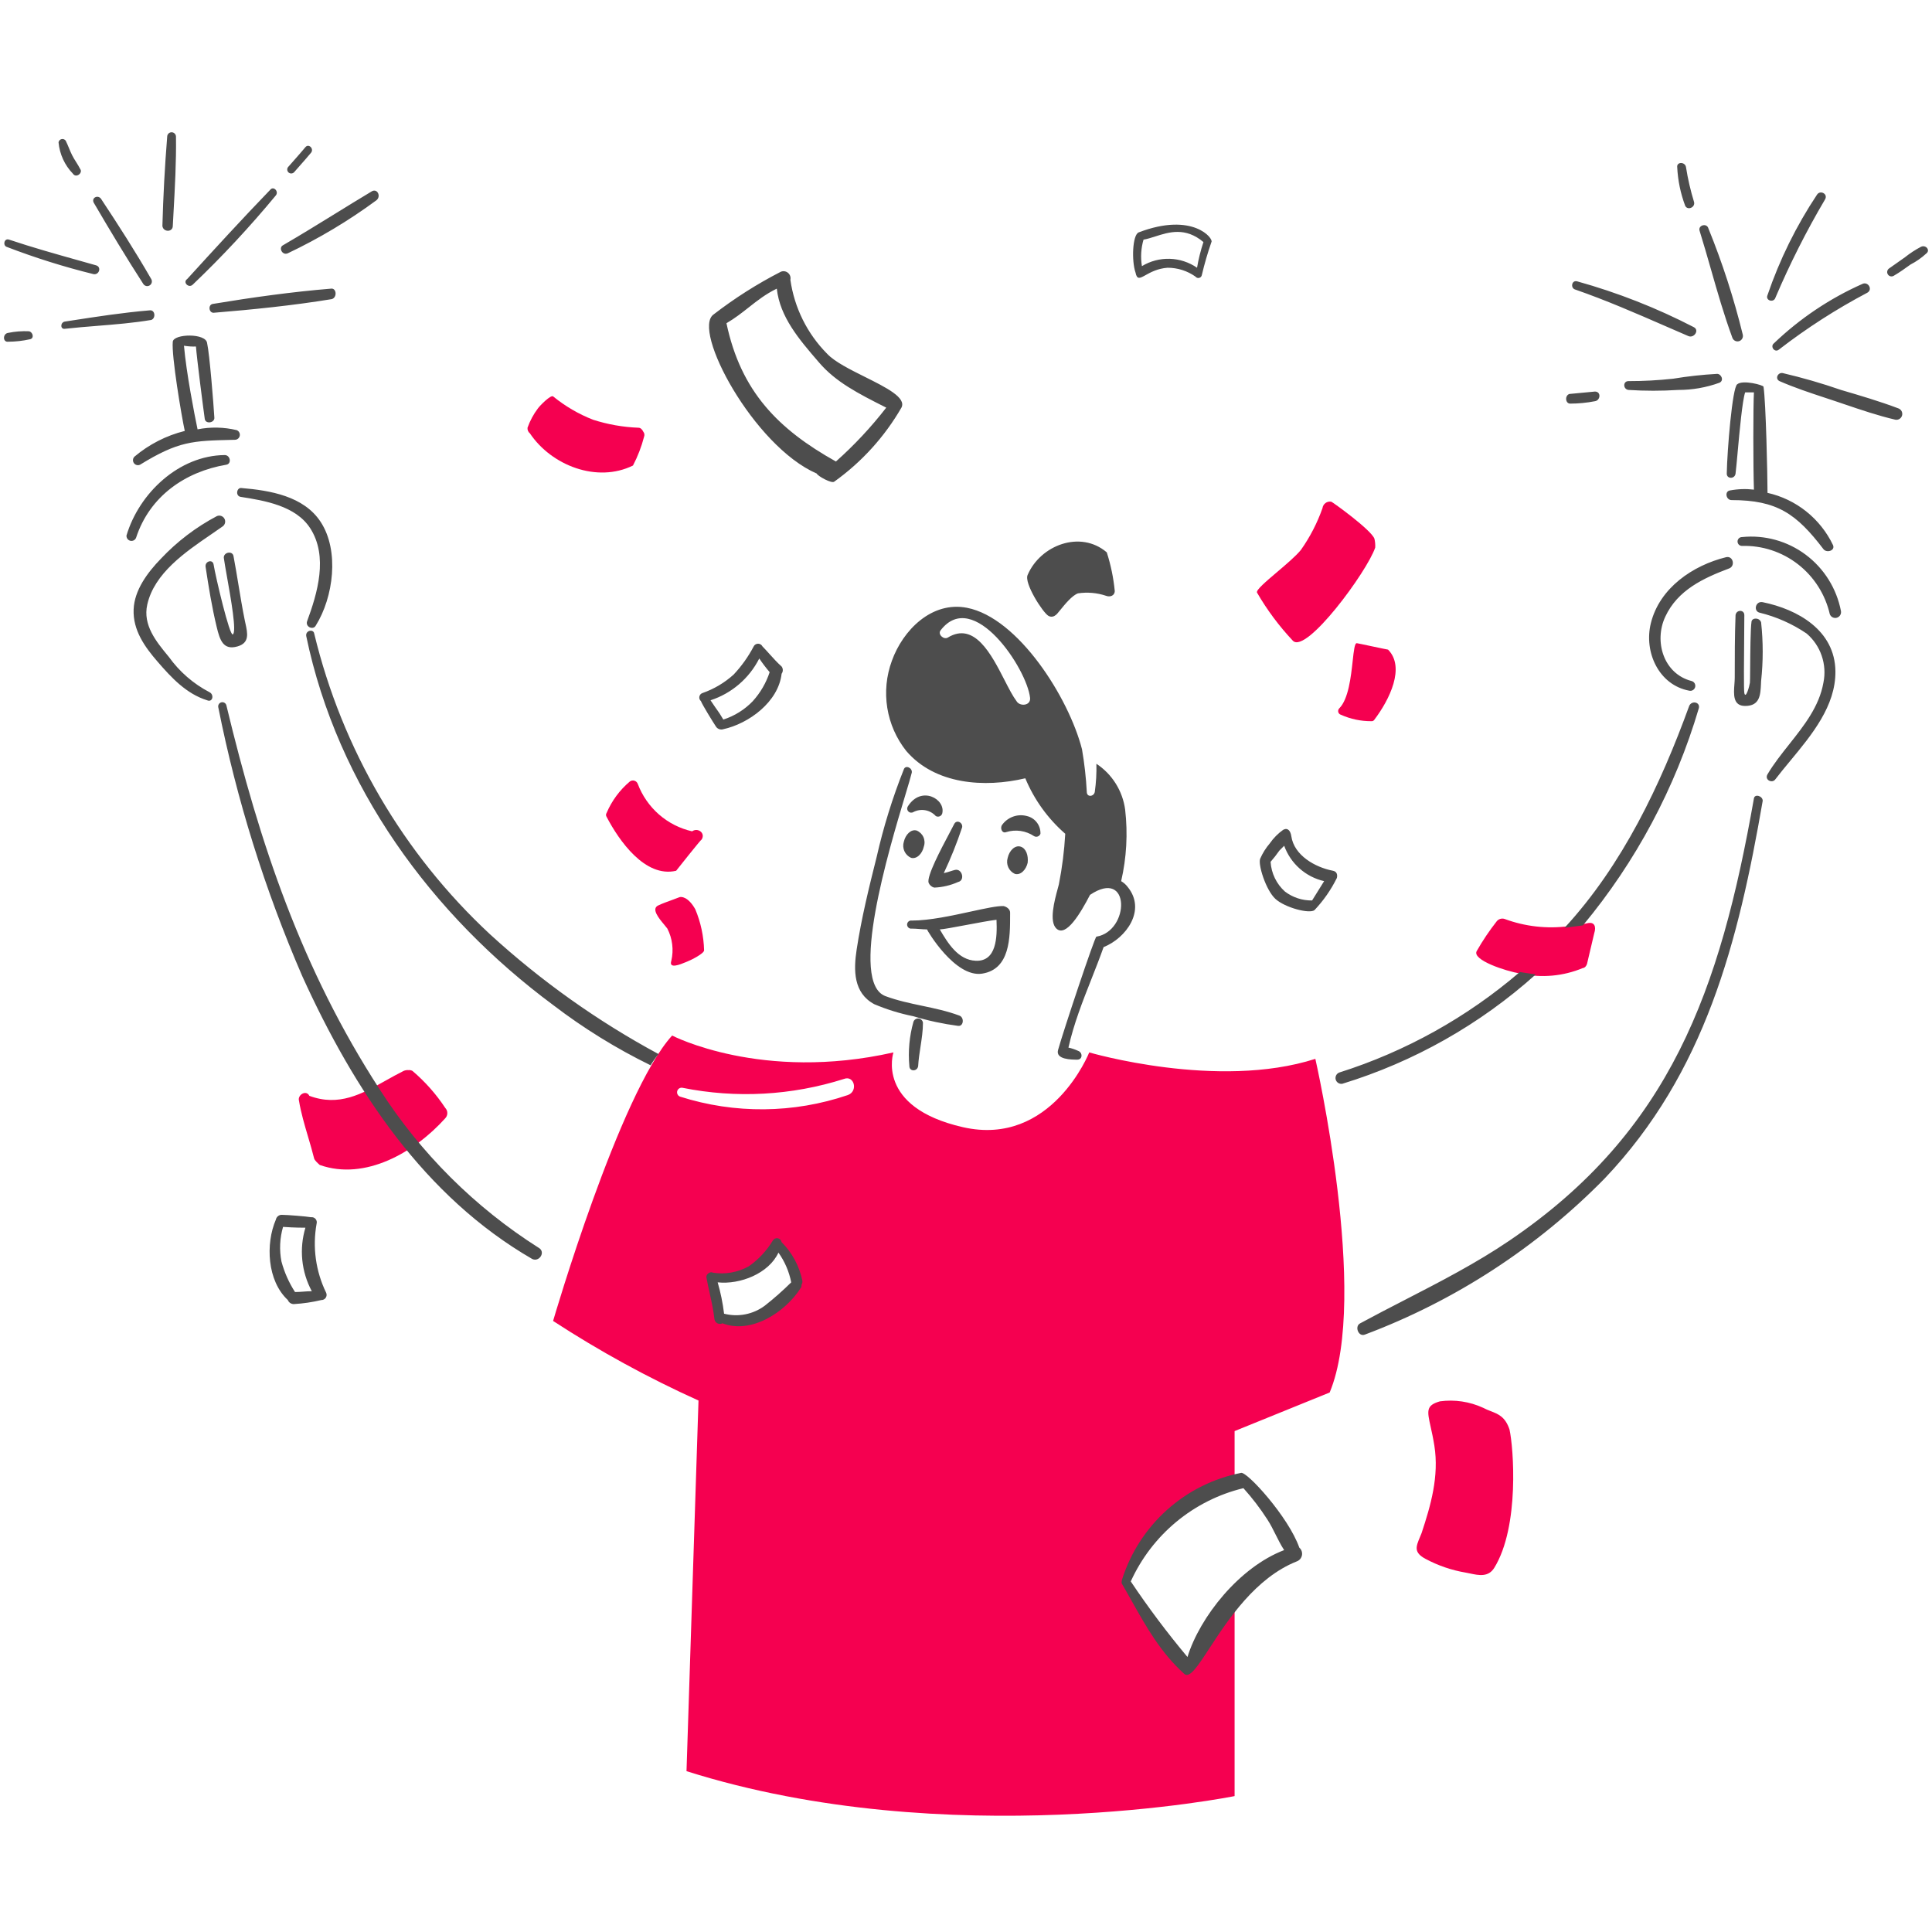 <svg width="241" height="241" viewBox="0 0 241 241" fill="none" xmlns="http://www.w3.org/2000/svg">
<g clip-path="url(#clip0_1311_38931)">
<path fill-rule="evenodd" clip-rule="evenodd" d="M66.102 54.058C68.793 58.07 74.475 60.276 78.959 58.07C79.558 56.924 80.024 55.713 80.348 54.46C80.385 54.359 80.395 54.251 80.378 54.145C80.36 54.04 80.316 53.94 80.248 53.857C80.149 53.656 79.949 53.356 79.65 53.356C77.718 53.284 75.806 52.947 73.965 52.354C72.168 51.648 70.49 50.666 68.992 49.443C68.693 49.242 67.393 50.542 67.098 50.947C66.546 51.678 66.11 52.491 65.804 53.356C65.79 53.489 65.81 53.624 65.862 53.746C65.914 53.869 65.997 53.977 66.102 54.058ZM171.546 68.299C170.564 71.262 162.951 81.614 161.28 79.932C159.559 78.107 158.054 76.086 156.796 73.911C156.685 73.582 157.921 72.533 159.291 71.37C160.424 70.409 161.648 69.37 162.277 68.597C163.41 66.993 164.316 65.24 164.969 63.385C164.985 63.259 165.027 63.137 165.092 63.027C165.157 62.917 165.243 62.822 165.345 62.747C165.448 62.672 165.565 62.619 165.689 62.591C165.812 62.562 165.94 62.56 166.065 62.583C166.165 62.583 171.048 66.093 171.446 67.196C171.533 67.557 171.567 67.929 171.546 68.299ZM169.257 80.233C168.983 80.194 168.878 81.148 168.737 82.435C168.519 84.421 168.214 87.201 167.066 88.357C167.006 88.415 166.962 88.488 166.94 88.569C166.917 88.649 166.915 88.734 166.935 88.815C166.955 88.896 166.996 88.971 167.054 89.031C167.112 89.091 167.184 89.135 167.264 89.159C168.456 89.694 169.748 89.968 171.053 89.961C171.132 89.971 171.212 89.957 171.283 89.922C171.354 89.886 171.412 89.83 171.451 89.76C173.325 87.287 175.328 83.232 173.146 81.035C173.096 81.035 172.13 80.831 171.173 80.629L171.173 80.629C170.234 80.43 169.305 80.233 169.257 80.233ZM86.334 103.701C84.806 103.355 83.387 102.634 82.204 101.601C81.022 100.568 80.112 99.256 79.556 97.783C79.521 97.688 79.465 97.602 79.391 97.533C79.318 97.463 79.229 97.412 79.132 97.384C79.036 97.355 78.934 97.35 78.835 97.368C78.736 97.387 78.642 97.428 78.562 97.489C77.308 98.548 76.318 99.887 75.672 101.4C75.621 101.474 75.594 101.561 75.594 101.651C75.594 101.74 75.621 101.828 75.672 101.901C77.208 104.842 80.457 109.528 84.343 108.621C84.343 108.621 87.433 104.71 87.532 104.71C88.028 103.901 87.031 103.199 86.334 103.701ZM179.619 174.805C181.452 174.556 183.318 174.834 185.001 175.607C185.322 175.781 185.643 175.906 185.955 176.027C186.902 176.395 187.767 176.73 188.297 178.315C188.794 180.521 189.579 190.403 186.402 195.565C185.664 196.764 184.465 196.509 183.389 196.28L183.388 196.28C183.192 196.238 182.999 196.197 182.815 196.166C181.073 195.871 179.391 195.295 177.832 194.461C176.322 193.657 176.624 192.937 177.129 191.731C177.193 191.579 177.26 191.42 177.326 191.252C178.467 187.811 179.532 184.153 178.922 180.321C178.772 179.383 178.602 178.616 178.461 177.982C178.016 175.975 177.868 175.308 179.619 174.805ZM164.078 132.082C151.919 135.993 135.873 131.28 135.873 131.28C135.873 131.28 131.18 143.121 120.12 140.607C109.155 138.111 111.449 131.28 111.449 131.28C95.005 134.99 83.842 129.174 83.842 129.174C77.265 136.395 68.993 164.777 68.993 164.777C74.778 168.547 80.842 171.866 87.132 174.705L85.636 220.938C118.326 231.267 154.005 224.046 154.005 224.046V198.774C151.617 201.613 149.544 204.706 147.826 208L140.55 197.169C141.743 194.215 143.566 191.56 145.891 189.394C148.216 187.228 150.987 185.602 154.005 184.633V178.516L165.865 173.702C170.848 161.768 164.078 132.082 164.078 132.082ZM89.822 164.676L88.92 159.361C88.92 159.361 93.604 160.864 96.993 155.449L99.584 159.962C99.574 159.962 99.519 160.032 99.424 160.156C98.611 161.206 94.816 166.111 89.822 164.676ZM105.768 136.596C98.99 138.9 91.659 138.97 84.839 136.796C84.703 136.748 84.59 136.65 84.523 136.522C84.456 136.393 84.44 136.244 84.478 136.104C84.516 135.964 84.605 135.844 84.728 135.768C84.85 135.691 84.997 135.665 85.138 135.693C91.834 137.036 98.759 136.657 105.27 134.59C106.565 134.088 107.074 136.12 105.768 136.596ZM51.452 133.587C53.024 134.923 54.4 136.476 55.539 138.2C55.707 138.375 55.801 138.609 55.8 138.853C55.799 139.096 55.703 139.33 55.533 139.504C51.745 143.716 45.57 147.326 39.886 145.32C39.879 145.313 39.87 145.305 39.859 145.295C39.849 145.286 39.838 145.275 39.825 145.263C39.816 145.255 39.806 145.246 39.796 145.237C39.617 145.076 39.27 144.764 39.188 144.518C38.964 143.616 38.698 142.715 38.432 141.814C37.987 140.308 37.542 138.803 37.294 137.297C37.094 136.595 38.19 135.893 38.59 136.696C42.279 138.068 45.136 136.464 48.133 134.782C48.859 134.375 49.593 133.962 50.349 133.587C50.538 133.506 50.743 133.471 50.947 133.486C51.122 133.47 51.297 133.504 51.452 133.587ZM198.156 115.134C197.335 115.319 196.503 115.453 195.665 115.535C192.974 115.886 190.238 115.577 187.692 114.633C187.515 114.573 187.325 114.57 187.146 114.624C186.968 114.677 186.81 114.785 186.695 114.933C185.774 116.106 184.941 117.346 184.203 118.644C183.608 119.749 187.793 121.139 189.685 121.452C192.287 122.022 195 121.777 197.459 120.749C197.658 120.749 197.858 120.55 197.964 120.248C198.116 119.585 198.268 118.947 198.42 118.308L198.421 118.306C198.567 117.691 198.714 117.075 198.861 116.435C199.153 115.539 198.854 115.031 198.156 115.134ZM84.013 112.198C83.384 112.426 82.527 112.737 82.148 112.927C81.174 113.336 82.184 114.543 82.861 115.353C83.015 115.537 83.152 115.701 83.245 115.83C83.88 117.065 84.056 118.487 83.743 119.842C83.386 120.921 84.871 120.301 85.541 120.022C85.618 119.99 85.684 119.962 85.736 119.942C86.235 119.748 87.829 118.944 87.829 118.544C87.784 116.785 87.412 115.05 86.733 113.429C85.836 111.824 84.939 111.824 84.739 111.924C84.666 111.961 84.378 112.066 84.013 112.198Z" fill="#F50050"/>
<path fill-rule="evenodd" clip-rule="evenodd" d="M21.643 26.549L21.643 26.548L21.643 26.548C21.819 23.383 21.995 20.218 21.952 17.052C21.952 16.905 21.894 16.765 21.791 16.662C21.688 16.558 21.549 16.5 21.403 16.5C21.258 16.5 21.119 16.558 21.016 16.662C20.913 16.765 20.855 16.905 20.855 17.052C20.557 20.762 20.358 24.473 20.258 28.184C20.358 28.986 21.554 28.986 21.554 28.184C21.583 27.641 21.613 27.099 21.643 26.556L21.643 26.556L21.643 26.555L21.643 26.555L21.643 26.555L21.643 26.555L21.643 26.554L21.643 26.554L21.643 26.554L21.643 26.553L21.643 26.553L21.643 26.553L21.643 26.552L21.643 26.552L21.643 26.552L21.643 26.551L21.643 26.551L21.643 26.551L21.643 26.55L21.643 26.55L21.643 26.55L21.643 26.55L21.643 26.549L21.643 26.549L21.643 26.549ZM9.492 20.208L9.492 20.208L9.492 20.208C9.318 19.933 9.145 19.659 8.996 19.359C8.845 19.058 8.721 18.756 8.596 18.454C8.472 18.154 8.348 17.853 8.198 17.553C8.142 17.471 8.063 17.409 7.971 17.373C7.88 17.337 7.779 17.329 7.683 17.351C7.587 17.372 7.499 17.422 7.431 17.494C7.363 17.566 7.318 17.656 7.302 17.754C7.436 19.226 8.069 20.607 9.095 21.665C9.494 22.267 10.391 21.564 9.992 21.064C9.843 20.762 9.667 20.485 9.492 20.208ZM3.615 41.322C2.746 41.282 1.875 41.349 1.023 41.523C0.324 41.612 0.324 42.715 1.023 42.625C1.928 42.622 2.831 42.521 3.715 42.325C4.312 42.224 4.113 41.422 3.615 41.322ZM125.702 107.005C125.901 106.107 126.599 105.406 127.297 105.606C127.995 105.806 128.294 106.71 128.194 107.612C127.995 108.51 127.297 109.211 126.599 109.01C126.231 108.845 125.936 108.549 125.771 108.179C125.605 107.81 125.581 107.391 125.702 107.005ZM114.341 103.601C113.643 103.4 112.952 104.101 112.746 104.999C112.625 105.386 112.649 105.804 112.814 106.174C112.98 106.544 113.275 106.839 113.643 107.005C114.34 107.205 115.047 106.505 115.238 105.606C115.374 105.22 115.356 104.796 115.189 104.423C115.022 104.049 114.718 103.755 114.341 103.601ZM126.379 101.863C126.93 101.666 127.528 101.642 128.094 101.794C128.587 101.907 129.026 102.189 129.335 102.591C129.644 102.994 129.804 103.492 129.788 104.001C129.761 104.079 129.718 104.149 129.662 104.208C129.605 104.267 129.536 104.312 129.46 104.341C129.384 104.37 129.302 104.382 129.221 104.375C129.14 104.368 129.061 104.343 128.991 104.302C128.483 103.962 127.906 103.741 127.303 103.654C126.699 103.567 126.084 103.617 125.502 103.8C125.004 104.001 124.711 103.304 125.004 102.898C125.348 102.421 125.827 102.06 126.379 101.863ZM113.244 100.592C113.183 100.69 113.156 100.805 113.169 100.92C113.181 101.035 113.232 101.142 113.314 101.224C113.395 101.306 113.501 101.357 113.615 101.37C113.729 101.382 113.844 101.356 113.941 101.294C114.397 101.059 114.917 100.98 115.421 101.071C115.924 101.161 116.385 101.416 116.732 101.795C116.802 101.836 116.881 101.86 116.962 101.867C117.043 101.874 117.125 101.863 117.201 101.834C117.277 101.805 117.346 101.76 117.403 101.701C117.459 101.643 117.502 101.572 117.529 101.495C118.018 99.692 114.917 97.93 113.244 100.592ZM121.112 113.706L121.112 113.706C122.905 113.316 124.427 112.984 125.203 113.027C125.601 113.124 126 113.429 126.002 113.826L126.002 114.067C126.005 116.961 126.009 120.901 122.513 121.452C119.13 121.986 115.636 116.036 115.636 115.936C115.337 115.936 115.013 115.911 114.689 115.885C114.365 115.86 114.041 115.835 113.742 115.835C113.669 115.847 113.595 115.844 113.524 115.824C113.453 115.804 113.388 115.77 113.332 115.722C113.276 115.674 113.231 115.615 113.2 115.548C113.169 115.481 113.153 115.408 113.153 115.334C113.153 115.26 113.169 115.187 113.2 115.12C113.231 115.053 113.276 114.993 113.332 114.946C113.388 114.898 113.453 114.863 113.524 114.844C113.595 114.824 113.669 114.82 113.742 114.832C115.945 114.832 118.761 114.219 121.112 113.706ZM117.23 115.936C118.227 117.641 119.522 119.755 121.715 119.847C124.305 119.956 124.405 116.937 124.304 114.733C123.48 114.83 121.945 115.118 120.508 115.388C118.994 115.672 117.588 115.936 117.23 115.936ZM39.194 79.029C39.095 78.428 38.098 78.629 38.198 79.331C42.085 98.084 53.844 114.13 68.993 125.363C72.79 128.267 76.863 130.786 81.153 132.884C81.452 132.395 81.785 131.927 82.149 131.486C74.556 127.391 67.493 122.37 61.12 116.538C50.299 106.482 42.671 93.433 39.194 79.029ZM47.363 135.893C52.463 143.855 59.232 150.598 67.195 155.65C68.097 156.151 67.3 157.455 66.403 157.055C52.958 149.283 44.194 136.06 37.699 121.753C33.038 110.994 29.531 99.765 27.235 88.258C27.198 88.126 27.215 87.985 27.281 87.865C27.346 87.745 27.456 87.655 27.587 87.616C27.717 87.576 27.858 87.59 27.978 87.654C28.099 87.717 28.19 87.826 28.232 87.957C32.401 105.299 37.648 120.91 47.363 135.893ZM211.91 88.357C212.125 87.558 211.012 87.354 210.714 88.055C207.148 97.863 202.414 107.884 195.166 115.736C195.864 115.635 196.662 115.535 197.459 115.434C204.061 107.495 208.979 98.28 211.91 88.357ZM167.062 133.788C175.329 131.171 182.989 126.907 189.585 121.251C190.183 121.352 190.881 121.452 191.579 121.547C184.614 127.796 176.385 132.449 167.46 135.186C167.281 135.222 167.096 135.189 166.94 135.094C166.785 134.998 166.671 134.848 166.62 134.672C166.57 134.495 166.588 134.307 166.67 134.143C166.751 133.979 166.892 133.852 167.062 133.788ZM218.787 99.59C214.569 123.556 208.36 141.131 188.289 154.754C184.143 157.568 179.67 159.872 175.222 162.164C173.353 163.127 171.487 164.088 169.653 165.083C168.946 165.464 169.456 166.794 170.25 166.481C181.503 162.259 191.706 155.62 200.149 147.025C212.711 133.813 216.83 117.554 219.883 99.889C219.883 99.288 218.892 98.988 218.787 99.59ZM113.436 132.985C113.265 131.131 113.436 129.261 113.941 127.469C113.984 127.338 114.07 127.224 114.185 127.148C114.301 127.071 114.438 127.036 114.575 127.047C114.713 127.059 114.842 127.117 114.943 127.212C115.044 127.306 115.11 127.433 115.131 127.57C115.131 128.573 114.977 129.575 114.823 130.578C114.7 131.38 114.577 132.182 114.532 132.985C114.432 133.687 113.436 133.687 113.436 132.985ZM39.394 78.027C41.587 74.517 42.37 68.709 39.991 65.09C37.887 61.888 33.712 61.179 30.125 60.877C29.527 60.777 29.329 61.873 30.025 61.981C33.021 62.447 36.888 63.093 38.695 65.892C40.969 69.414 39.593 74.015 38.297 77.526C38.098 78.228 39.095 78.629 39.394 78.027ZM21.06 81.938C22.387 83.79 24.128 85.302 26.143 86.351C26.736 86.653 26.538 87.655 25.837 87.354C23.246 86.552 21.374 84.527 19.659 82.54C18.084 80.724 16.564 78.628 16.669 76.021C16.766 73.614 18.386 71.433 20.063 69.703C22.082 67.557 24.439 65.762 27.039 64.388C27.21 64.308 27.404 64.296 27.583 64.356C27.762 64.415 27.911 64.541 28 64.708C28.09 64.875 28.112 65.069 28.063 65.252C28.014 65.435 27.897 65.592 27.737 65.691C27.285 66.012 26.806 66.34 26.311 66.678L26.311 66.678C23.095 68.878 19.245 71.511 18.369 75.42C17.794 77.975 19.497 80.041 20.966 81.825L21.06 81.938ZM16.969 67.095C18.665 61.884 23.125 58.833 28.232 57.969C28.927 57.851 28.729 56.759 28.032 56.765C22.348 56.816 17.369 61.48 15.78 66.794C15.767 66.942 15.807 67.09 15.893 67.211C15.978 67.332 16.104 67.418 16.247 67.454C16.39 67.491 16.541 67.474 16.674 67.409C16.806 67.343 16.911 67.232 16.969 67.095ZM215.299 69.508C216.192 69.282 216.495 70.606 215.698 70.906C212.508 72.11 209.275 73.593 207.728 76.929C206.287 80.019 207.523 84.062 211.013 84.952C211.17 84.993 211.305 85.094 211.388 85.235C211.471 85.376 211.496 85.544 211.457 85.702C211.417 85.861 211.317 85.998 211.178 86.083C211.039 86.168 210.873 86.194 210.715 86.156C206.928 85.454 205.033 81.342 205.931 77.731C207.026 73.321 211.189 70.525 215.299 69.508ZM219.883 75.118C218.983 74.936 218.687 76.222 219.484 76.423C221.583 76.933 223.574 77.815 225.364 79.03C226.225 79.767 226.874 80.724 227.242 81.8C227.61 82.877 227.685 84.032 227.457 85.147C226.938 88.115 225.048 90.5 223.181 92.854C222.209 94.08 221.242 95.299 220.481 96.587C220.069 97.281 221.078 97.79 221.477 97.188C222.048 96.442 222.674 95.686 223.314 94.912L223.314 94.912C226.03 91.63 228.992 88.052 228.952 83.749C228.905 78.629 224.251 76.008 219.883 75.118ZM216.903 67.156C217.006 67.053 217.146 66.995 217.291 66.995C220.123 66.703 222.961 67.488 225.247 69.195C227.533 70.903 229.101 73.409 229.643 76.222C229.676 76.4 229.641 76.584 229.546 76.739C229.451 76.893 229.303 77.006 229.13 77.056C228.956 77.106 228.771 77.09 228.609 77.01C228.447 76.93 228.32 76.792 228.254 76.623C227.687 74.147 226.285 71.944 224.286 70.39C222.287 68.836 219.816 68.026 217.291 68.098C217.146 68.098 217.006 68.04 216.903 67.937C216.8 67.833 216.743 67.693 216.743 67.546C216.743 67.4 216.8 67.26 216.903 67.156ZM215.399 59.072C215.387 59.774 216.409 59.775 216.495 59.072C216.562 58.542 216.65 57.577 216.754 56.44L216.754 56.438L216.754 56.435L216.754 56.434C217.002 53.71 217.34 50.005 217.691 48.943H218.788C218.688 50.549 218.688 58.27 218.788 61.078C217.792 60.959 216.784 60.993 215.798 61.179C215.099 61.279 215.299 62.382 215.996 62.382C221.673 62.382 224.096 64.093 227.458 68.5C227.847 69.008 228.946 68.704 228.654 67.998C227.87 66.361 226.727 64.924 225.312 63.795C223.896 62.666 222.245 61.874 220.482 61.48C220.482 59.374 220.282 50.147 219.983 48.242C219.983 48.041 217.392 47.339 216.699 47.94C216.096 48.342 215.449 56.163 215.399 59.072ZM8.889 39.99L8.889 39.99L8.889 39.99L8.889 39.99L8.889 39.99L8.889 39.99L8.89 39.99L8.89 39.99L8.89 39.99L8.89 39.99L8.89 39.99L8.89 39.99L8.89 39.99L8.89 39.99L8.89 39.99L8.89 39.99L8.89 39.99L8.891 39.99L8.891 39.99L8.891 39.99L8.891 39.99L8.891 39.99L8.891 39.99L8.891 39.99L8.891 39.99C12.112 39.492 15.348 38.992 18.664 38.714C19.362 38.613 19.461 39.717 18.863 39.911C16.622 40.287 14.381 40.467 12.139 40.647L12.139 40.647L12.139 40.647L12.139 40.647L12.139 40.647L12.139 40.647L12.139 40.647L12.139 40.647L12.139 40.647L12.138 40.647L12.138 40.647L12.138 40.647L12.138 40.647L12.138 40.647L12.138 40.647L12.138 40.647L12.137 40.647L12.137 40.647L12.137 40.647L12.137 40.648L12.137 40.648L12.137 40.648L12.137 40.648L12.137 40.648L12.136 40.648L12.136 40.648L12.136 40.648L12.136 40.648L12.136 40.648L12.136 40.648L12.136 40.648C10.79 40.756 9.445 40.864 8.099 41.014C7.502 41.115 7.501 40.205 8.099 40.112L8.889 39.99ZM41.287 36.006C36.404 36.408 31.42 37.102 26.538 37.913C25.939 38.012 26.039 39.016 26.637 39.016C31.521 38.614 36.504 38.114 41.387 37.312C42.084 37.113 41.985 35.906 41.287 36.006ZM34.411 24.373C31.176 28.286 27.715 32.003 24.045 35.505C23.54 36 22.749 35.207 23.354 34.803C26.736 31.092 30.225 27.282 33.712 23.67C34.111 23.17 34.812 23.874 34.411 24.373ZM17.866 35.405C17.905 35.471 17.957 35.528 18.018 35.574C18.08 35.62 18.149 35.653 18.223 35.672C18.297 35.69 18.374 35.694 18.45 35.682C18.525 35.671 18.598 35.645 18.663 35.605C18.729 35.566 18.786 35.514 18.831 35.452C18.877 35.39 18.91 35.32 18.928 35.245C18.947 35.171 18.95 35.093 18.939 35.017C18.928 34.941 18.902 34.868 18.862 34.803C16.891 31.381 14.776 28.084 12.585 24.774C12.185 24.273 11.388 24.673 11.688 25.276C13.681 28.685 15.739 32.118 17.866 35.405ZM9.905 32.512L9.905 32.512L9.907 32.512C10.603 32.707 11.296 32.902 11.986 33.098C12.684 33.3 12.385 34.301 11.687 34.201C7.998 33.294 4.37 32.155 0.823 30.791C0.322 30.599 0.525 29.688 1.123 29.888C4.02 30.86 6.984 31.692 9.905 32.512ZM46.968 24.974C43.499 27.531 39.794 29.748 35.905 31.593C35.215 31.91 34.709 30.891 35.307 30.59C37.54 29.29 39.689 27.965 41.841 26.638L41.841 26.638L41.842 26.637C43.34 25.714 44.839 24.789 46.37 23.871C47.06 23.456 47.566 24.473 46.968 24.974ZM37.403 20.668L37.403 20.668L37.403 20.668L37.403 20.668C37.873 20.135 38.342 19.603 38.796 19.058C39.206 18.566 38.508 17.863 38.099 18.356C37.648 18.897 37.182 19.425 36.717 19.953L36.716 19.953L36.716 19.953L36.716 19.954L36.715 19.954L36.715 19.954L36.715 19.954L36.715 19.955L36.715 19.955L36.714 19.955L36.714 19.955L36.714 19.956C36.477 20.224 36.24 20.492 36.005 20.762C35.953 20.807 35.911 20.862 35.881 20.924C35.85 20.985 35.833 21.053 35.831 21.122C35.828 21.191 35.839 21.259 35.864 21.323C35.889 21.387 35.926 21.446 35.975 21.495C36.023 21.543 36.081 21.581 36.145 21.607C36.209 21.632 36.277 21.643 36.345 21.64C36.414 21.638 36.481 21.621 36.542 21.59C36.604 21.56 36.658 21.518 36.703 21.465C36.934 21.199 37.168 20.934 37.402 20.669L37.402 20.669L37.402 20.669L37.402 20.669L37.402 20.669L37.402 20.669L37.402 20.669L37.402 20.669L37.402 20.669L37.402 20.669L37.402 20.669L37.402 20.669L37.402 20.669L37.402 20.669L37.402 20.668L37.402 20.668L37.402 20.668L37.402 20.668L37.402 20.668L37.403 20.668L37.403 20.668L37.403 20.668L37.403 20.668ZM214.497 47.739C212.837 48.343 211.084 48.648 209.318 48.642C207.259 48.773 205.194 48.773 203.135 48.642C202.438 48.543 202.438 47.54 203.135 47.54C205 47.542 206.863 47.442 208.717 47.239C210.532 46.939 212.362 46.738 214.198 46.636C214.697 46.636 215.1 47.447 214.497 47.739ZM236.826 50.949C234.453 50.054 232.08 49.356 229.708 48.659L229.65 48.642C227.262 47.815 224.834 47.112 222.374 46.537C221.778 46.426 221.377 47.239 221.975 47.54C223.846 48.358 225.777 48.996 227.675 49.623C228.103 49.764 228.528 49.904 228.951 50.046C229.314 50.168 229.677 50.291 230.041 50.415L230.042 50.415C232.165 51.135 234.296 51.858 236.427 52.353C236.605 52.388 236.79 52.353 236.945 52.257C237.1 52.161 237.214 52.011 237.264 51.835C237.314 51.659 237.297 51.47 237.216 51.306C237.135 51.142 236.995 51.015 236.826 50.949ZM198.954 50.047C197.936 50.246 196.902 50.347 195.864 50.348C195.266 50.348 195.166 49.345 195.765 49.144C196.761 49.044 197.858 48.943 198.954 48.843C199.751 48.843 199.651 49.946 198.954 50.047ZM196.462 36.106C200.317 37.44 204.091 39.085 207.848 40.724C208.769 41.126 209.689 41.527 210.609 41.923C211.306 42.223 212.011 41.207 211.306 40.82C206.663 38.418 201.788 36.501 196.756 35.1C196.066 34.891 195.866 35.901 196.462 36.106ZM216.429 42.512C216.271 42.431 216.152 42.292 216.095 42.124C215.057 39.298 214.239 36.438 213.42 33.576L213.42 33.576C212.962 31.978 212.505 30.379 212.009 28.785C211.793 28.089 212.907 27.782 213.105 28.485C214.854 32.786 216.286 37.21 217.391 41.722C217.438 41.894 217.417 42.076 217.332 42.232C217.247 42.388 217.106 42.505 216.937 42.557C216.768 42.609 216.586 42.593 216.429 42.512ZM221.877 43.628C225.354 40.94 229.055 38.558 232.938 36.51C233.635 36.105 233.038 35.103 232.341 35.406C228.255 37.219 224.513 39.73 221.278 42.827C220.78 43.227 221.368 44.017 221.877 43.628ZM210.315 20.863C210.545 22.322 210.878 23.764 211.312 25.175C211.511 25.877 210.514 26.279 210.215 25.676C209.636 24.134 209.3 22.51 209.218 20.863C209.119 20.161 210.219 20.16 210.315 20.863ZM239.615 30.791C238.911 31.162 238.244 31.598 237.622 32.095C236.915 32.585 236.326 32.998 235.628 33.5C235.516 33.583 235.44 33.705 235.416 33.843C235.392 33.98 235.421 34.122 235.498 34.238C235.575 34.355 235.694 34.437 235.829 34.467C235.965 34.498 236.107 34.474 236.226 34.402C236.923 34.001 237.622 33.5 238.319 32.998C239.043 32.625 239.714 32.154 240.312 31.6C240.812 31.193 240.214 30.491 239.615 30.791ZM227.657 24.878C225.334 28.816 223.27 32.903 221.478 37.113C221.278 37.811 220.182 37.511 220.481 36.812C221.993 32.382 224.07 28.168 226.66 24.277C227.058 23.674 228.066 24.183 227.657 24.878ZM119.024 102.797C118.891 103.066 118.68 103.463 118.429 103.937C117.367 105.94 115.58 109.312 115.834 110.119C115.897 110.266 115.993 110.397 116.113 110.502C116.234 110.606 116.377 110.681 116.532 110.721C117.564 110.679 118.578 110.44 119.522 110.018C120.418 109.818 120.018 108.302 119.124 108.515C118.951 108.555 118.76 108.617 118.558 108.682C118.294 108.767 118.011 108.858 117.728 108.915C118.606 107.057 119.371 105.146 120.021 103.195C120.12 102.598 119.323 102.192 119.024 102.797ZM115.05 125.468L115.05 125.468L115.05 125.468L115.05 125.468L115.05 125.468L115.05 125.468L115.05 125.468L115.05 125.468L115.05 125.468L115.05 125.468L115.051 125.468L115.051 125.468L115.051 125.468C116.591 125.792 118.131 126.117 119.622 126.667C120.32 126.866 120.222 128.057 119.517 127.97C117.628 127.721 115.761 127.319 113.936 126.767C112.262 126.433 110.626 125.929 109.053 125.262C106.459 123.864 106.461 121.05 106.86 118.443C107.458 114.536 108.391 110.73 109.352 106.909C110.196 103.182 111.329 99.527 112.74 95.978C112.94 95.377 113.837 95.777 113.737 96.38C113.614 96.893 113.321 97.871 112.933 99.163C110.82 106.199 105.903 122.572 110.453 124.259C111.951 124.815 113.501 125.142 115.05 125.468ZM139.854 109.918C140.529 106.994 140.697 103.974 140.352 100.992C140.197 99.836 139.796 98.727 139.177 97.74C138.558 96.753 137.735 95.911 136.765 95.273C136.797 96.446 136.73 97.62 136.565 98.782C136.461 99.383 135.568 99.485 135.568 98.782C135.473 97 135.273 95.226 134.971 93.468C133.329 87.051 127.031 77.063 120.619 75.816C116.224 74.962 112.618 78.613 111.251 82.436C110.562 84.306 110.365 86.324 110.68 88.294C110.995 90.263 111.81 92.118 113.048 93.676C116.646 97.878 122.814 98.289 127.897 97.085C129.005 99.748 130.711 102.116 132.88 104.005C132.762 106.127 132.495 108.239 132.083 110.323C132.046 110.473 131.997 110.654 131.941 110.859L131.941 110.859C131.547 112.311 130.829 114.959 131.784 115.839C132.983 116.939 134.774 113.932 135.97 111.628C141.053 108.217 140.953 116.14 136.767 116.839C136.567 116.839 132.623 128.66 131.983 130.98C131.654 132.176 133.677 132.183 134.375 132.183C135.072 132.183 135.073 131.281 134.474 131.08C134.092 130.902 133.691 130.767 133.278 130.68C133.954 127.685 135.044 124.922 136.142 122.138C136.662 120.82 137.184 119.497 137.664 118.143C140.454 117.04 143.046 113.53 140.654 110.622C140.437 110.336 140.165 110.097 139.854 109.918ZM126.798 87.454C126.334 86.839 125.846 85.888 125.31 84.842C123.661 81.623 121.55 77.504 118.228 79.532C117.73 79.834 116.941 79.138 117.331 78.629C121.416 73.291 128.113 83.44 128.492 87.053C128.598 88.055 127.195 88.156 126.798 87.454ZM131.249 76.922C131.087 76.94 130.924 76.905 130.784 76.823C130.087 76.423 127.699 72.711 128.193 71.708C129.787 67.998 134.775 66.093 138.06 68.901C138.563 70.464 138.897 72.078 139.056 73.714C139.056 74.317 138.458 74.517 137.96 74.317C136.836 73.943 135.641 73.84 134.471 74.015C133.738 74.272 132.834 75.385 132.252 76.102L132.252 76.102C131.959 76.463 131.747 76.723 131.681 76.723C131.562 76.834 131.41 76.904 131.249 76.922ZM218.487 77.526C218.354 78.461 218.332 81.379 218.317 83.328C218.309 84.292 218.304 85.019 218.288 85.152C218.238 85.555 217.771 87.263 217.59 86.456C217.509 86.091 217.547 81.969 217.573 79.113V79.112V79.111V79.111V79.11V79.108L217.573 79.105C217.582 78.059 217.59 77.185 217.59 76.728C217.59 76.026 216.594 76.026 216.494 76.728C216.394 79.336 216.394 81.939 216.394 84.551C216.394 84.793 216.374 85.065 216.352 85.349C216.258 86.597 216.148 88.061 217.69 88.061C219.54 88.061 219.603 86.68 219.668 85.277L219.675 85.125L219.677 85.08L219.68 85.009L219.683 84.951C219.947 82.519 219.947 80.064 219.683 77.631C219.484 77.025 218.587 77.025 218.487 77.526ZM28.949 54.869C24.019 54.986 22.251 55.028 17.468 57.969C17.336 58.031 17.187 58.045 17.046 58.007C16.905 57.969 16.782 57.882 16.699 57.762C16.616 57.642 16.577 57.496 16.59 57.35C16.603 57.205 16.667 57.068 16.771 56.965C18.593 55.428 20.74 54.33 23.049 53.755C22.651 51.95 21.37 44.33 21.554 42.623C21.662 41.622 25.739 41.521 25.839 42.824C26.138 44.128 26.637 50.346 26.736 52.051C26.835 52.752 25.637 52.953 25.541 52.252C25.328 50.749 24.544 44.625 24.444 43.227C23.944 43.244 23.443 43.21 22.949 43.127C23.248 46.537 24.245 51.65 24.644 53.557C26.26 53.237 27.925 53.27 29.527 53.656C29.659 53.709 29.769 53.805 29.839 53.929C29.909 54.054 29.934 54.198 29.911 54.339C29.887 54.48 29.817 54.608 29.711 54.703C29.605 54.798 29.469 54.853 29.328 54.86L28.949 54.869ZM29.627 80.635C31.151 80.196 30.89 79.008 30.615 77.758C30.584 77.616 30.553 77.473 30.524 77.33C30.231 75.885 29.987 74.406 29.743 72.929L29.743 72.929C29.548 71.747 29.353 70.567 29.134 69.408C29.035 68.606 27.738 68.899 27.938 69.708C27.989 70.114 28.129 70.9 28.298 71.852C28.798 74.659 29.555 78.91 29.035 79.135C28.637 79.336 26.907 72.017 26.643 70.411C26.528 69.71 25.541 70.01 25.647 70.711C26.026 73.221 26.431 75.729 27.036 78.233C27.427 79.835 27.836 81.15 29.627 80.635ZM166.258 108.615C166.763 108.71 166.863 109.116 166.763 109.518C166.038 110.985 165.099 112.336 163.976 113.524C163.378 114.032 160.289 113.229 159.093 112.126C157.897 111.023 156.9 107.813 157.198 107.111C157.501 106.42 157.904 105.777 158.394 105.205C158.853 104.541 159.424 103.964 160.082 103.5C160.679 103.199 160.99 103.699 161.079 104.302C161.423 106.708 164.069 108.194 166.258 108.615ZM160.289 111.217C161.264 111.954 162.454 112.344 163.673 112.325L165.174 109.913C164.042 109.657 162.993 109.118 162.122 108.347C161.251 107.576 160.587 106.598 160.191 105.501L159.592 106.102C159.251 106.59 158.885 107.058 158.495 107.507C158.583 108.933 159.228 110.267 160.289 111.217ZM95.111 80.635C95.06 80.533 94.982 80.447 94.885 80.387C94.788 80.327 94.677 80.295 94.563 80.295C94.449 80.295 94.338 80.327 94.241 80.387C94.144 80.447 94.066 80.533 94.015 80.635C93.345 81.913 92.505 83.094 91.517 84.143C90.388 85.166 89.067 85.951 87.631 86.45C87.532 86.482 87.444 86.54 87.375 86.618C87.307 86.696 87.26 86.791 87.24 86.893C87.219 86.995 87.227 87.101 87.26 87.199C87.294 87.298 87.354 87.385 87.432 87.453C87.631 87.954 88.927 90.06 89.327 90.662C89.426 90.802 89.566 90.905 89.727 90.959C89.888 91.013 90.062 91.014 90.224 90.963C93.413 90.261 97.101 87.553 97.499 84.043C97.596 83.913 97.648 83.754 97.648 83.591C97.648 83.429 97.596 83.27 97.499 83.14C96.948 82.65 96.474 82.121 96.007 81.601C95.711 81.272 95.418 80.946 95.111 80.635ZM93.915 87.454C92.894 88.518 91.627 89.31 90.228 89.76C89.776 89.003 89.701 88.898 89.514 88.64L89.514 88.64C89.368 88.437 89.153 88.138 88.632 87.354C89.936 86.93 91.144 86.251 92.187 85.357C93.231 84.463 94.088 83.37 94.712 82.142C95.112 82.734 95.545 83.303 96.008 83.847C95.567 85.184 94.853 86.413 93.91 87.454H93.915ZM39.502 152.328C39.526 152.432 39.523 152.539 39.494 152.641C38.964 155.571 39.383 158.594 40.689 161.266C40.732 161.365 40.749 161.473 40.74 161.58C40.731 161.688 40.694 161.791 40.635 161.881C40.576 161.971 40.495 162.044 40.4 162.094C40.305 162.145 40.199 162.17 40.091 162.168C38.978 162.433 37.844 162.601 36.702 162.67C36.534 162.684 36.365 162.642 36.221 162.552C36.078 162.461 35.967 162.327 35.905 162.168C33.315 159.766 33.115 155.148 34.411 152.139C34.444 151.975 34.531 151.827 34.657 151.718C34.783 151.609 34.942 151.546 35.108 151.538C35.806 151.538 38.298 151.739 38.795 151.839C38.9 151.824 39.006 151.835 39.105 151.872C39.204 151.909 39.292 151.97 39.361 152.049C39.431 152.129 39.479 152.225 39.502 152.328ZM35.108 157.357C35.471 158.71 36.042 159.996 36.802 161.17C37.147 161.17 37.492 161.145 37.837 161.119H37.837H37.837H37.837H37.837L37.838 161.119C38.19 161.092 38.543 161.066 38.895 161.067C38.249 159.865 37.846 158.546 37.709 157.186C37.572 155.827 37.704 154.453 38.098 153.145C36.74 153.145 35.705 153.072 35.399 153.05H35.399C35.346 153.047 35.315 153.044 35.308 153.044C34.899 154.445 34.83 155.924 35.108 157.357ZM142.047 28.986C141.249 29.29 141.15 32.596 141.647 34C141.829 34.917 142.181 34.721 142.905 34.318C143.512 33.98 144.382 33.496 145.634 33.399C146.882 33.395 148.101 33.781 149.123 34.502C149.176 34.572 149.248 34.625 149.33 34.654C149.413 34.683 149.502 34.688 149.587 34.666C149.672 34.645 149.749 34.599 149.808 34.534C149.867 34.469 149.906 34.389 149.92 34.302C150.247 32.911 150.646 31.538 151.116 30.19C151.414 29.788 148.831 26.401 142.047 28.986ZM149.321 33.399C148.314 32.706 147.131 32.319 145.912 32.284C144.693 32.248 143.489 32.566 142.444 33.198C142.262 32.096 142.331 30.966 142.644 29.893C143.1 29.817 143.586 29.662 144.099 29.498C145.825 28.948 147.863 28.297 150.119 30.195C149.772 31.241 149.505 32.312 149.321 33.399ZM107.89 47.014C110.551 48.342 113.091 49.609 112.446 50.849C110.341 54.49 107.487 57.636 104.075 60.075C103.777 60.377 101.982 59.374 101.882 59.073C94.009 55.662 86.228 41.11 89.025 39.216C91.65 37.192 94.452 35.412 97.398 33.9C97.546 33.837 97.708 33.817 97.867 33.84C98.026 33.864 98.175 33.932 98.299 34.035C98.422 34.139 98.515 34.275 98.567 34.428C98.618 34.581 98.627 34.745 98.593 34.903C99.09 38.396 100.699 41.634 103.178 44.13C104.111 45.128 106.03 46.086 107.89 47.014ZM90.62 40.319C92.415 48.843 97.098 53.557 104.274 57.569C106.568 55.528 108.669 53.278 110.552 50.849C106.965 49.046 104.262 47.648 102.181 45.233L102.053 45.084C99.687 42.336 97.291 39.552 96.899 36.006C95.517 36.674 94.472 37.499 93.406 38.339C92.552 39.013 91.684 39.697 90.62 40.319ZM100.089 159.762C99.716 157.935 98.814 156.26 97.497 154.947C97.477 154.826 97.42 154.715 97.335 154.627C97.249 154.54 97.139 154.482 97.019 154.46C96.899 154.438 96.775 154.454 96.665 154.505C96.555 154.557 96.463 154.642 96.402 154.748C95.639 156.016 94.621 157.109 93.412 157.956C92.046 158.719 90.465 159.001 88.921 158.756C88.622 158.555 88.024 158.955 88.124 159.357C88.239 160.01 88.382 160.662 88.528 161.321C88.761 162.382 88.998 163.457 89.121 164.568C89.139 164.676 89.182 164.778 89.246 164.866C89.311 164.954 89.395 165.025 89.492 165.074C89.59 165.123 89.697 165.148 89.805 165.147C89.914 165.146 90.021 165.119 90.117 165.069C93.705 166.467 97.991 163.671 99.884 160.657C99.984 160.557 99.984 160.456 99.984 160.255C100.074 160.108 100.111 159.934 100.089 159.762ZM95.405 162.87C94.685 163.407 93.855 163.776 92.976 163.949C92.097 164.122 91.19 164.097 90.322 163.873C90.162 162.55 89.895 161.242 89.524 159.962C92.315 160.263 95.903 158.859 97.103 156.252C97.892 157.359 98.436 158.624 98.697 159.962C97.656 160.994 96.557 161.965 95.405 162.87ZM154.804 183.731C155.511 183.493 160.728 189.205 162.079 193.057C162.21 193.171 162.31 193.318 162.368 193.482C162.425 193.647 162.44 193.824 162.41 193.996C162.379 194.167 162.305 194.328 162.195 194.463C162.084 194.597 161.941 194.701 161.779 194.763C156.613 196.807 153.165 202.088 150.876 205.594C149.387 207.875 148.388 209.404 147.726 208.803C144.784 206.14 143.003 202.969 141.208 199.775C140.795 199.039 140.381 198.302 139.953 197.57C139.853 197.47 139.953 197.068 139.953 197.068C141.013 193.71 142.951 190.7 145.564 188.354C148.176 186.007 151.367 184.411 154.804 183.731ZM141.053 197.269C143.241 200.537 145.603 203.684 148.127 206.697C149.669 201.693 154.598 195.49 160.187 193.361C159.782 192.748 159.452 192.086 159.122 191.424C158.802 190.783 158.483 190.143 158.095 189.547C157.205 188.165 156.205 186.857 155.105 185.636C152.04 186.377 149.182 187.809 146.747 189.824C144.313 191.839 142.366 194.385 141.053 197.269Z" fill="#4D4D4D"/>
</g>
<defs>
<clipPath id="clip0_1311_38931">
<rect width="240" height="240" fill="white" transform="translate(0.5 0.5)"/>
</clipPath>
</defs>
</svg>
